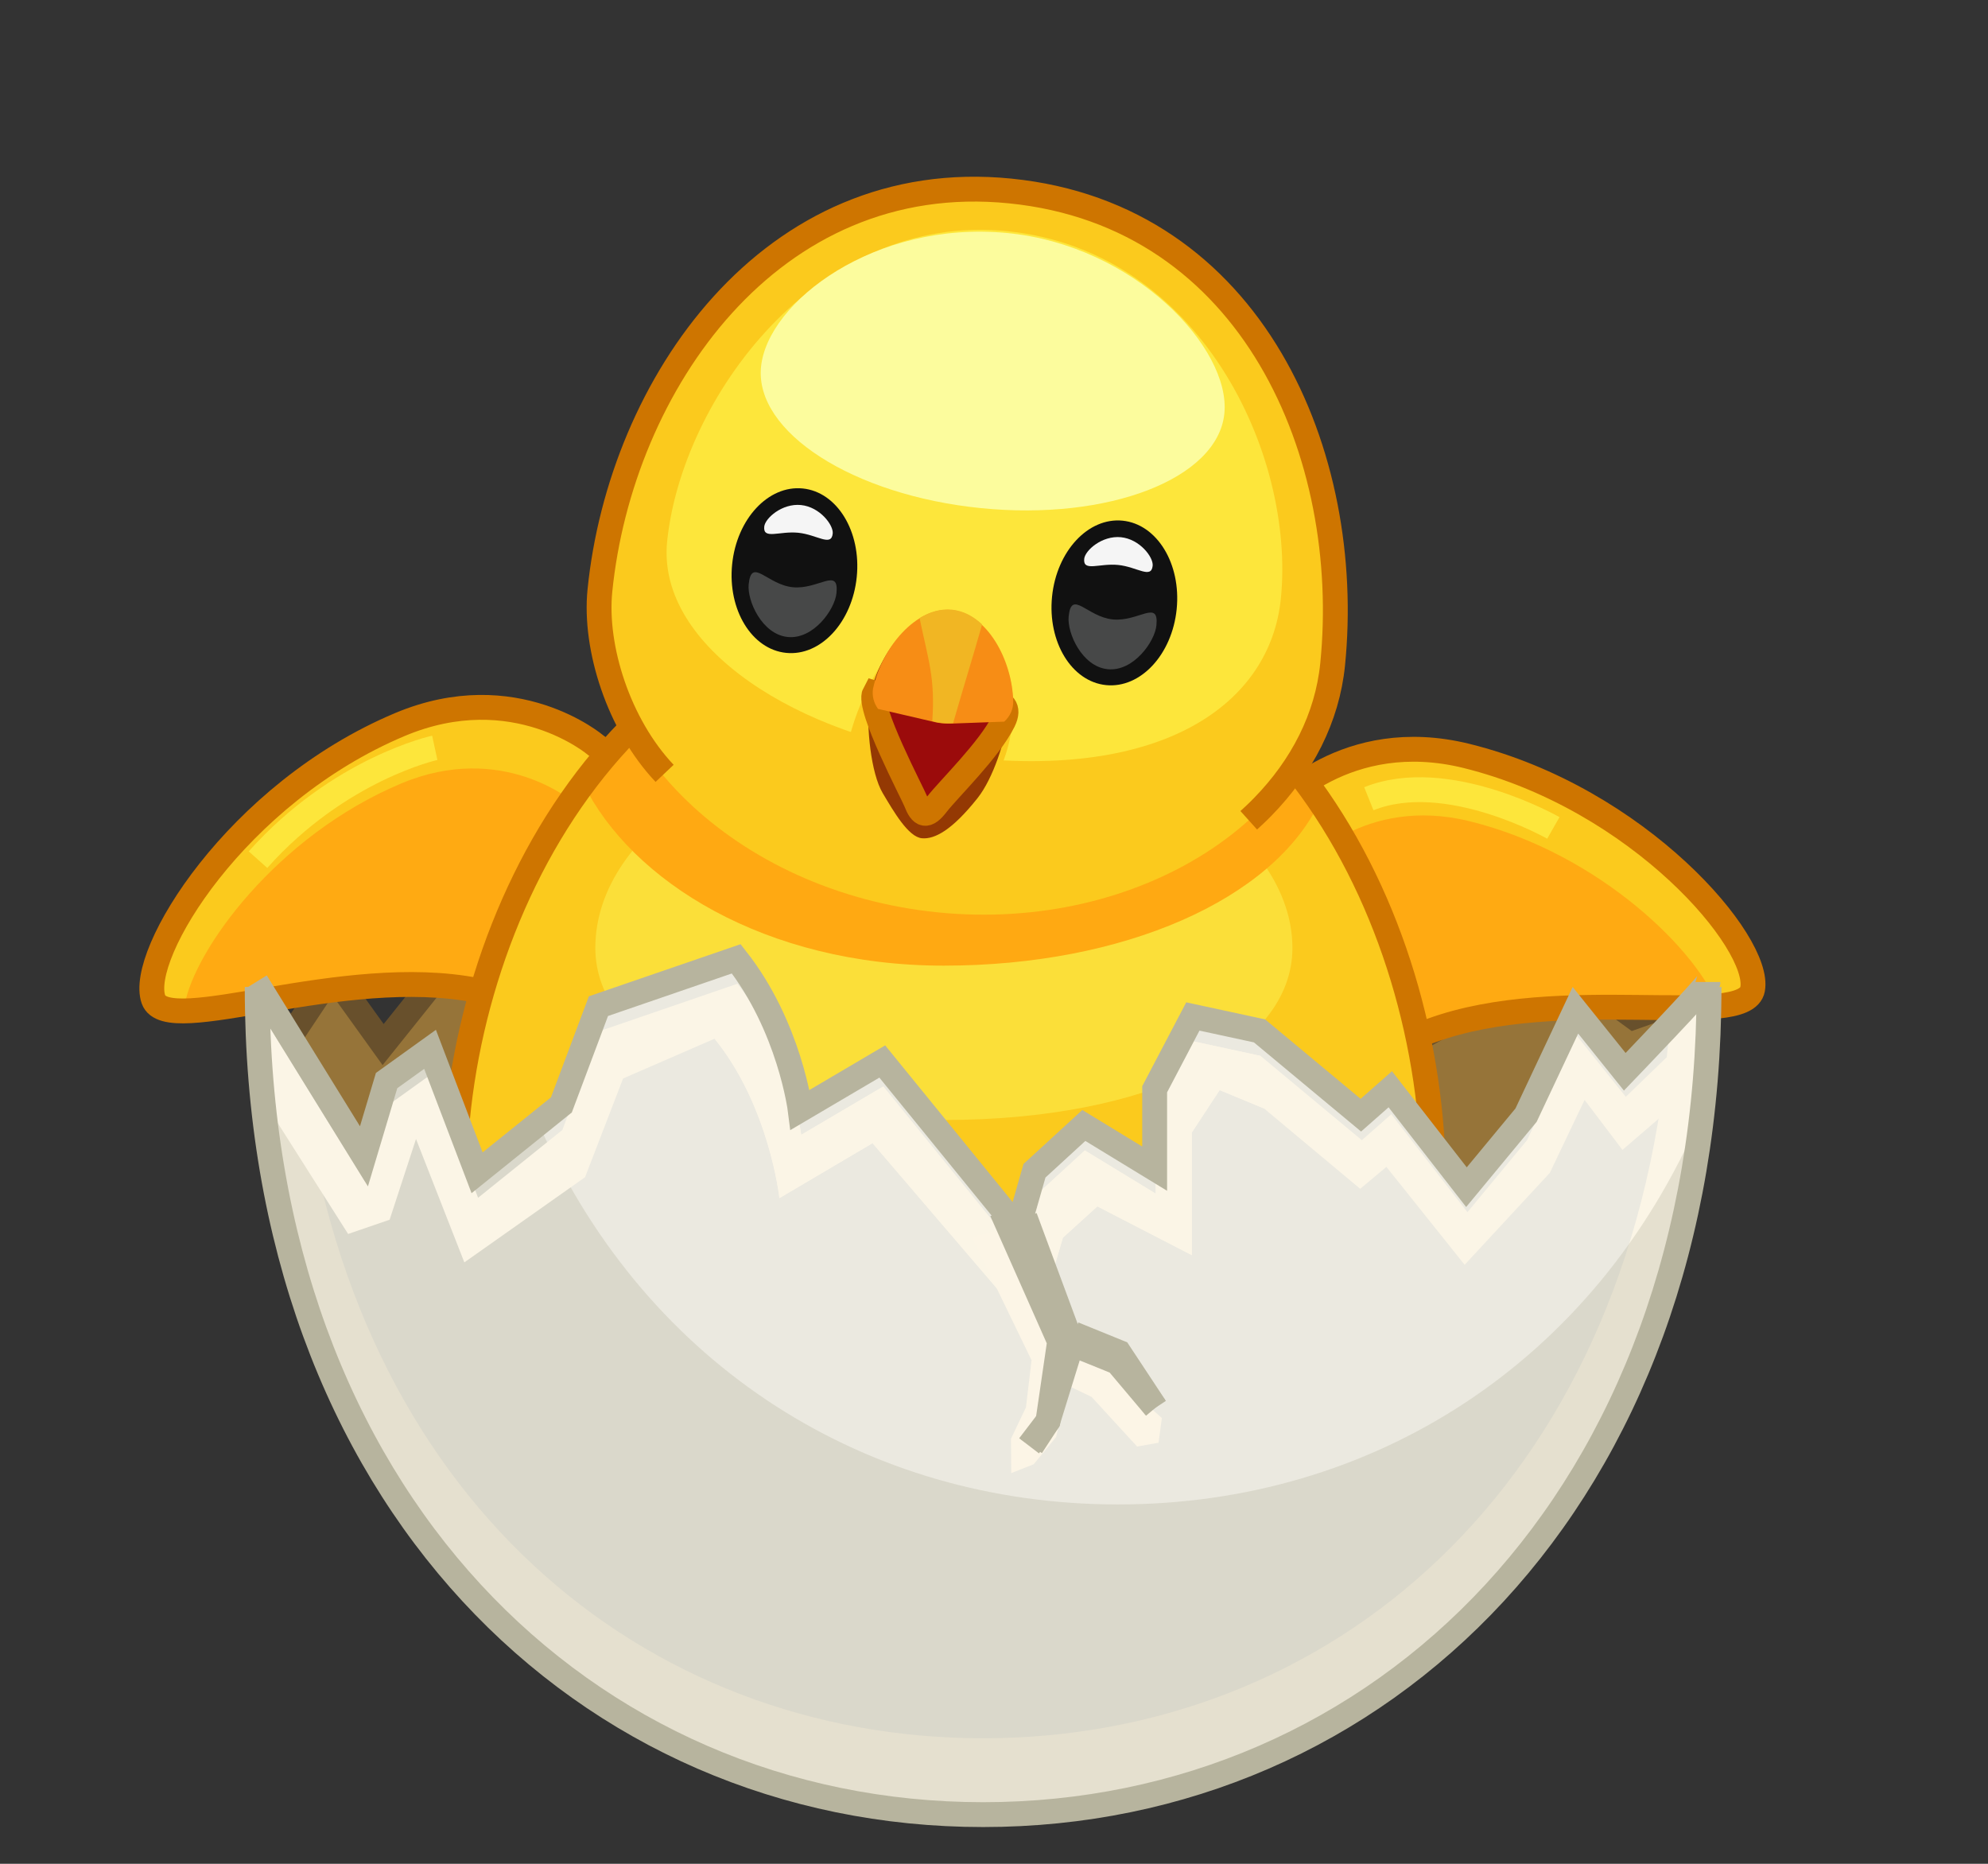 <svg width="80" height="75" viewBox="0 0 80 75" fill="none" xmlns="http://www.w3.org/2000/svg">
<rect x="0" y="0" width="80" height="75" fill="#333333" stroke="none"/>
<mask id="mask0_609_3861" style="mask-type:luminance" maskUnits="userSpaceOnUse" x="-3" y="-8" width="84" height="83">
<path d="M80.106 -7.887H-2.295V74.513H80.106V-7.887Z" fill="white"/>
</mask>
<g mask="url(#mask0_609_3861)">
<path d="M10.456 39.937L11.724 41.659L13.372 39.187L15.418 42.034L19.039 37.51L24.306 42.943L34.335 40.931L42.601 42.943L47.554 40.226L56.979 41.854L62.686 38.703L65.745 40.931L68.322 40.015C68.322 40.015 69.186 50.588 60.61 55.002C52.034 59.416 10.916 59.829 10.456 39.937Z" fill="#967439"/>
<path d="M10.456 39.937L11.724 41.659L13.372 39.187L15.418 42.034L19.039 37.51L24.306 42.943L34.335 40.931L42.601 42.943L47.554 40.226L56.979 41.854L62.686 38.703L65.745 40.931L68.322 40.015C68.322 40.015 69.186 50.588 60.61 55.002C52.034 59.416 10.916 59.829 10.456 39.937Z" stroke="#68502C" strokeWidth="0.641" strokeLinecap="round" strokeLinejoin="round"/>
<path d="M51.355 32.465C51.355 32.465 54.138 29.213 59.015 30.419C65.96 32.136 70.875 37.94 70.527 39.806C70.221 41.445 62.803 39.561 57.597 41.471C52.391 43.382 47.989 35.662 51.355 32.465Z" fill="#FFAA12"/>
<path d="M52.012 39.866C51.155 38.138 51.114 36.095 52.433 34.842C52.433 34.842 54.871 31.991 59.145 33.048C64.449 34.359 68.401 38.39 69.127 40.487C69.937 40.403 70.451 40.213 70.527 39.806C70.875 37.94 65.96 32.135 59.016 30.418C54.139 29.212 51.355 32.465 51.355 32.465C49.393 34.33 50.071 37.734 52.012 39.866Z" fill="#FBCA1D"/>
<path d="M62.509 33.316C62.509 33.316 58.231 30.873 55.084 32.142" stroke="#FDE63B" strokeWidth="0.885" strokeLinecap="round" strokeLinejoin="round"/>
<path d="M51.355 32.465C51.355 32.465 54.138 29.213 59.015 30.419C65.96 32.136 70.875 37.94 70.527 39.806C70.221 41.445 62.803 39.561 57.597 41.471C52.391 43.382 47.989 35.662 51.355 32.465Z" stroke="#CE7500" strokeWidth="0.644" stroke-miterlimit="10"/>
<path d="M23.746 29.745C23.746 29.745 20.493 26.964 15.862 28.912C9.267 31.685 5.313 38.181 5.946 39.971C6.502 41.543 13.539 38.531 18.978 39.611C24.417 40.691 27.568 32.381 23.746 29.745Z" fill="#FFAA12"/>
<path d="M24.246 37.158C24.825 35.318 24.549 33.293 23.051 32.26C23.051 32.26 20.201 29.822 16.141 31.529C11.106 33.647 7.826 38.243 7.434 40.427C6.622 40.469 6.084 40.361 5.946 39.971C5.313 38.182 9.267 31.684 15.861 28.911C20.493 26.963 23.747 29.744 23.747 29.744C25.975 31.282 25.833 34.751 24.246 37.158Z" fill="#FBCA1D"/>
<path d="M17.496 30.093C17.496 30.093 13.654 30.925 10.382 34.593" stroke="#FDE63B" strokeWidth="0.885" strokeLinecap="round" strokeLinejoin="round"/>
<path d="M23.976 29.99C23.976 29.99 20.722 27.209 16.091 29.156C9.497 31.93 5.542 38.426 6.175 40.216C6.731 41.788 13.768 38.776 19.207 39.856C24.647 40.936 27.797 32.626 23.976 29.99Z" stroke="#CE7500" strokeWidth="0.644" stroke-miterlimit="10"/>
<path d="M18.284 47.586C18.284 55.542 27.104 63.266 37.983 63.266C48.863 63.266 57.683 55.542 57.683 47.586C57.683 36.717 51.06 24.006 37.983 24.006C25.071 24.006 18.284 36.878 18.284 47.586Z" fill="#FBCA1D"/>
<path d="M23.957 38.144C23.957 42.234 29.803 45.069 37.983 45.069C46.163 45.069 52.009 42.234 52.009 38.144C52.009 33.547 45.708 29.368 37.983 29.368C30.27 29.368 23.957 33.368 23.957 38.144Z" fill="#FBDF39"/>
<path d="M23.474 31.534C25.396 35.443 30.789 38.858 37.976 38.858C45.211 38.858 51.233 36.203 53.112 32.256C48.991 26.268 44.61 26.268 37.976 26.268C31.407 26.268 27.488 27.471 23.474 31.534Z" fill="#FFA912"/>
<path d="M18.283 47.585C18.283 55.542 27.103 63.266 37.983 63.266C48.862 63.266 57.682 55.542 57.682 47.585C57.682 36.716 51.059 24.006 37.983 24.006C25.07 24.006 18.283 36.877 18.283 47.585Z" stroke="#CE7500" strokeWidth="0.644" stroke-miterlimit="10"/>
<path d="M24.14 23.767C23.523 29.897 29.587 35.893 37.73 36.713C45.872 37.533 53.01 32.866 53.627 26.736C54.471 18.361 50.44 8.67 40.653 7.684C30.989 6.711 24.971 15.516 24.14 23.767Z" fill="#FBCA1D"/>
<path d="M26.846 21.797C26.419 26.037 32.157 29.682 38.612 30.449C46.795 31.421 51.117 28.325 51.544 24.085C52.127 18.294 48.296 10.084 40.523 9.302C32.847 8.529 27.42 16.092 26.846 21.797Z" fill="#FDE63B"/>
<path d="M30.625 14.762C30.361 17.383 34.321 19.928 39.47 20.447C44.619 20.965 49.007 19.261 49.27 16.64C49.535 14.018 45.663 9.864 40.511 9.375C35.204 8.87 30.889 12.141 30.625 14.762Z" fill="#FCFC9D"/>
<path d="M26.745 31.12C24.901 29.174 23.909 26.066 24.141 23.767C24.971 15.517 30.989 6.712 40.653 7.685C50.439 8.67 54.47 18.362 53.627 26.736C53.411 28.885 52.394 30.853 50.814 32.469C50.814 32.469 50.609 32.686 50.251 33.008" stroke="#CE7500" strokeWidth="0.644" strokeLinecap="round" strokeLinejoin="round"/>
<path d="M29.462 22.711C29.278 24.538 30.252 26.133 31.637 26.272C33.021 26.412 34.293 25.044 34.477 23.216C34.661 21.39 33.688 19.795 32.303 19.656C30.918 19.516 29.646 20.884 29.462 22.711Z" fill="#111111"/>
<path d="M30.128 23.512C30.061 24.175 30.666 25.529 31.699 25.633C32.732 25.737 33.594 24.531 33.661 23.868C33.768 22.805 32.933 23.733 31.901 23.63C30.868 23.526 30.24 22.401 30.128 23.512Z" fill="#474848"/>
<path d="M30.754 21.192C30.7 21.726 31.36 21.362 32.121 21.438C32.882 21.515 33.454 22.015 33.51 21.47C33.544 21.13 32.994 20.399 32.233 20.323C31.473 20.246 30.788 20.853 30.754 21.192Z" fill="#F5F5F5"/>
<path d="M42.336 24.008C42.152 25.835 43.125 27.429 44.51 27.569C45.895 27.708 47.167 26.34 47.351 24.513C47.535 22.686 46.561 21.092 45.176 20.952C43.791 20.813 42.52 22.181 42.336 24.008Z" fill="#111111"/>
<path d="M43.004 24.809C42.937 25.471 43.542 26.825 44.575 26.929C45.607 27.033 46.47 25.827 46.536 25.165C46.643 24.101 45.809 25.03 44.776 24.926C43.744 24.822 43.115 23.697 43.004 24.809Z" fill="#474848"/>
<path d="M43.63 22.488C43.576 23.022 44.236 22.657 44.997 22.734C45.758 22.811 46.33 23.311 46.385 22.766C46.42 22.426 45.87 21.695 45.109 21.618C44.348 21.542 43.664 22.149 43.63 22.488Z" fill="#F5F5F5"/>
<path d="M40.584 27.059C40.584 27.059 41.103 28.551 40.423 30.5C39.832 32.194 38.361 34.985 36.157 34.551C33.22 33.974 33.226 29.582 36.174 25.679L40.584 27.059Z" fill="#FBCA1D"/>
<path d="M34.971 28.307C34.866 29.226 35.041 31.108 35.522 31.916C35.965 32.659 36.553 33.684 37.102 33.732C37.616 33.776 38.316 33.404 39.339 32.115C39.967 31.324 40.466 29.772 40.577 28.801C40.778 27.038 39.617 24.799 38.122 24.67C36.75 24.551 35.413 26.229 35.047 27.869C35.014 28.016 34.988 28.162 34.971 28.307Z" fill="#943903"/>
<path d="M35.193 27.899C37.127 28.538 38.622 28.042 39.12 27.884C39.074 28.288 40.942 27.878 40.377 29.025C39.812 30.171 38.166 31.761 37.705 32.359C37.283 32.907 37.077 32.829 36.856 32.255C36.733 31.936 34.89 28.453 35.193 27.899Z" fill="#9B0B0B"/>
<path d="M35.193 27.899C37.127 28.538 38.622 28.042 39.12 27.884C39.074 28.288 40.942 27.878 40.377 29.025C39.812 30.171 38.166 31.761 37.705 32.359C37.283 32.907 37.077 32.829 36.856 32.255C36.733 31.936 34.89 28.453 35.193 27.899Z" stroke="#CE7500" strokeWidth="0.241"/>
<path d="M35.334 28.526L37.505 29.031C37.793 29.11 37.988 29.123 38.344 29.115L40.412 29.039C40.649 28.823 40.782 28.527 40.774 28.218C40.731 26.552 39.725 24.692 38.3 24.548C36.858 24.403 35.485 26.067 35.132 27.712C35.086 27.995 35.158 28.285 35.334 28.526Z" fill="#F78D15"/>
<path d="M37.005 24.872C37.367 26.611 37.635 27.273 37.517 29.015L37.518 29.018C37.725 29.079 38.045 29.126 38.354 29.1C38.889 27.248 39.049 26.781 39.522 25.127C39.172 24.796 38.763 24.579 38.31 24.533C37.858 24.488 37.414 24.619 37.005 24.872Z" fill="#F1B623"/>
<path d="M10.351 39.715C10.351 60.311 23.607 72.7 39.562 72.7C55.42 72.7 68.61 60.464 68.771 40.095L65.424 43.33L63.438 40.855L61.45 45.076L59.052 47.973L55.988 44.033L54.803 45.076L50.725 41.684L48.042 41.104L46.505 44.033V47.228L43.655 45.49L41.669 47.312L41.006 49.629L35.544 42.917L32.241 44.862C32.241 44.862 31.82 41.513 29.668 38.784L24.122 40.689L22.632 44.663L19.239 47.394L17.347 42.427L15.597 43.684L14.686 46.732L10.351 39.715Z" fill="#EBE9E0"/>
<path d="M10.351 39.716C10.351 60.311 23.607 72.7 39.562 72.7C55.42 72.7 68.61 60.464 68.771 40.096L67.128 41.995C65.49 59.95 53.455 69.949 39.562 69.949C25.954 69.949 14.112 60.379 12.108 43.081L10.351 39.716Z" fill="#FBF5E6"/>
<g opacity="0.32">
<path d="M10.35 39.716C10.35 60.311 23.607 72.7 39.562 72.7C55.47 72.7 66.567 60.816 68.416 44.945C64.145 54.886 55.183 60.539 44.987 60.539C34.938 60.539 26.088 55.048 21.746 45.376L19.239 47.394L17.346 42.428L15.597 43.684L14.686 46.733L10.35 39.716Z" fill="#B7B49E"/>
</g>
<path d="M28.759 41.798C30.969 44.527 31.366 48.212 31.366 48.212L35.114 46L41.648 53.635L42.773 49.804L44.161 48.544L47.96 50.506V45.573L49.081 43.866L50.87 44.606L50.727 42.488L48.044 41.909L46.507 44.838V48.032L43.657 46.294L41.671 48.116L41.008 50.434L35.546 43.721L32.243 45.666C32.243 45.666 31.822 42.317 29.67 39.588L28.759 41.798Z" fill="#FBF5E6"/>
<path d="M10.351 40.52C10.351 41.747 10.397 42.944 10.491 44.111L14.009 49.655L15.679 49.082L16.741 45.833L18.686 50.799L23.544 47.371L25.075 43.398L28.757 41.798C30.967 44.528 31.364 48.213 31.364 48.213L35.112 46L41.647 53.635L42.772 49.805L44.159 48.545L47.959 50.507V45.574L49.079 43.866L50.868 44.606L54.736 47.838L55.791 46.956L58.939 50.896L62.369 47.194L63.766 44.261L65.29 46.272L68.687 43.351C68.736 42.548 68.765 41.731 68.771 40.9L65.424 44.135L63.438 41.66L61.45 45.881L59.052 48.778L55.988 44.838L54.803 45.881L50.725 42.489L48.042 41.909L46.505 44.838V48.033L43.655 46.295L41.669 48.117L41.006 50.434L35.544 43.721L32.241 45.667C32.241 45.667 31.82 42.318 29.668 39.589L24.122 41.494L22.632 45.468L19.239 48.199L17.347 43.232L15.597 44.489L14.686 47.537L10.351 40.52Z" fill="#FBF5E6"/>
<path d="M10.35 39.716C10.35 60.31 23.607 73.021 39.562 73.021C55.517 73.021 68.774 60.31 68.774 39.716" stroke="#B7B49E" strokeWidth="0.644" strokeLinecap="round" strokeLinejoin="round"/>
<path d="M68.733 39.515C68.733 39.642 65.383 43.129 65.383 43.129L63.397 40.654L61.41 44.875L59.012 47.772L55.947 43.832L54.763 44.875L50.685 41.483L48.002 40.903L46.465 43.832V47.027L43.615 45.289L41.629 47.111L40.966 49.428L35.504 42.715L32.201 44.661C32.201 44.661 31.78 41.312 29.628 38.583L24.082 40.488L22.591 44.462L19.199 47.193L17.306 42.226L15.557 43.483L14.646 46.531L10.31 39.514" stroke="#B7B49E" strokeWidth="0.644" strokeLinecap="round" strokeLinejoin="round"/>
<path d="M40.151 49.505L42.446 54.4L44.624 55.174L46.756 57.063L46.621 58.056L45.759 58.209L43.927 56.212L42.975 55.755L42.501 57.825L41.596 58.924L40.693 59.277L40.683 57.897L41.286 56.633L41.511 54.735L39.113 49.784L40.151 49.505Z" fill="#FCF5E6"/>
<path d="M41.246 48.986L43.132 54.075L42.17 57.187L41.411 58.18" stroke="#B7B49E" strokeWidth="0.502" strokeLinecap="round" strokeLinejoin="round"/>
<path d="M40.31 48.734L42.639 53.985L42.171 57.187L41.511 58.199" stroke="#B7B49E" strokeWidth="0.502" strokeLinecap="round" strokeLinejoin="round"/>
<path d="M43.133 54.075L44.957 54.816L46.5 56.647" stroke="#B7B49E" strokeWidth="0.412" strokeLinecap="round" strokeLinejoin="round"/>
<path d="M43.206 53.679L45.03 54.421L46.5 56.647" stroke="#B7B49E" strokeWidth="0.412" strokeLinecap="round" strokeLinejoin="round"/>
</g>
</svg>
